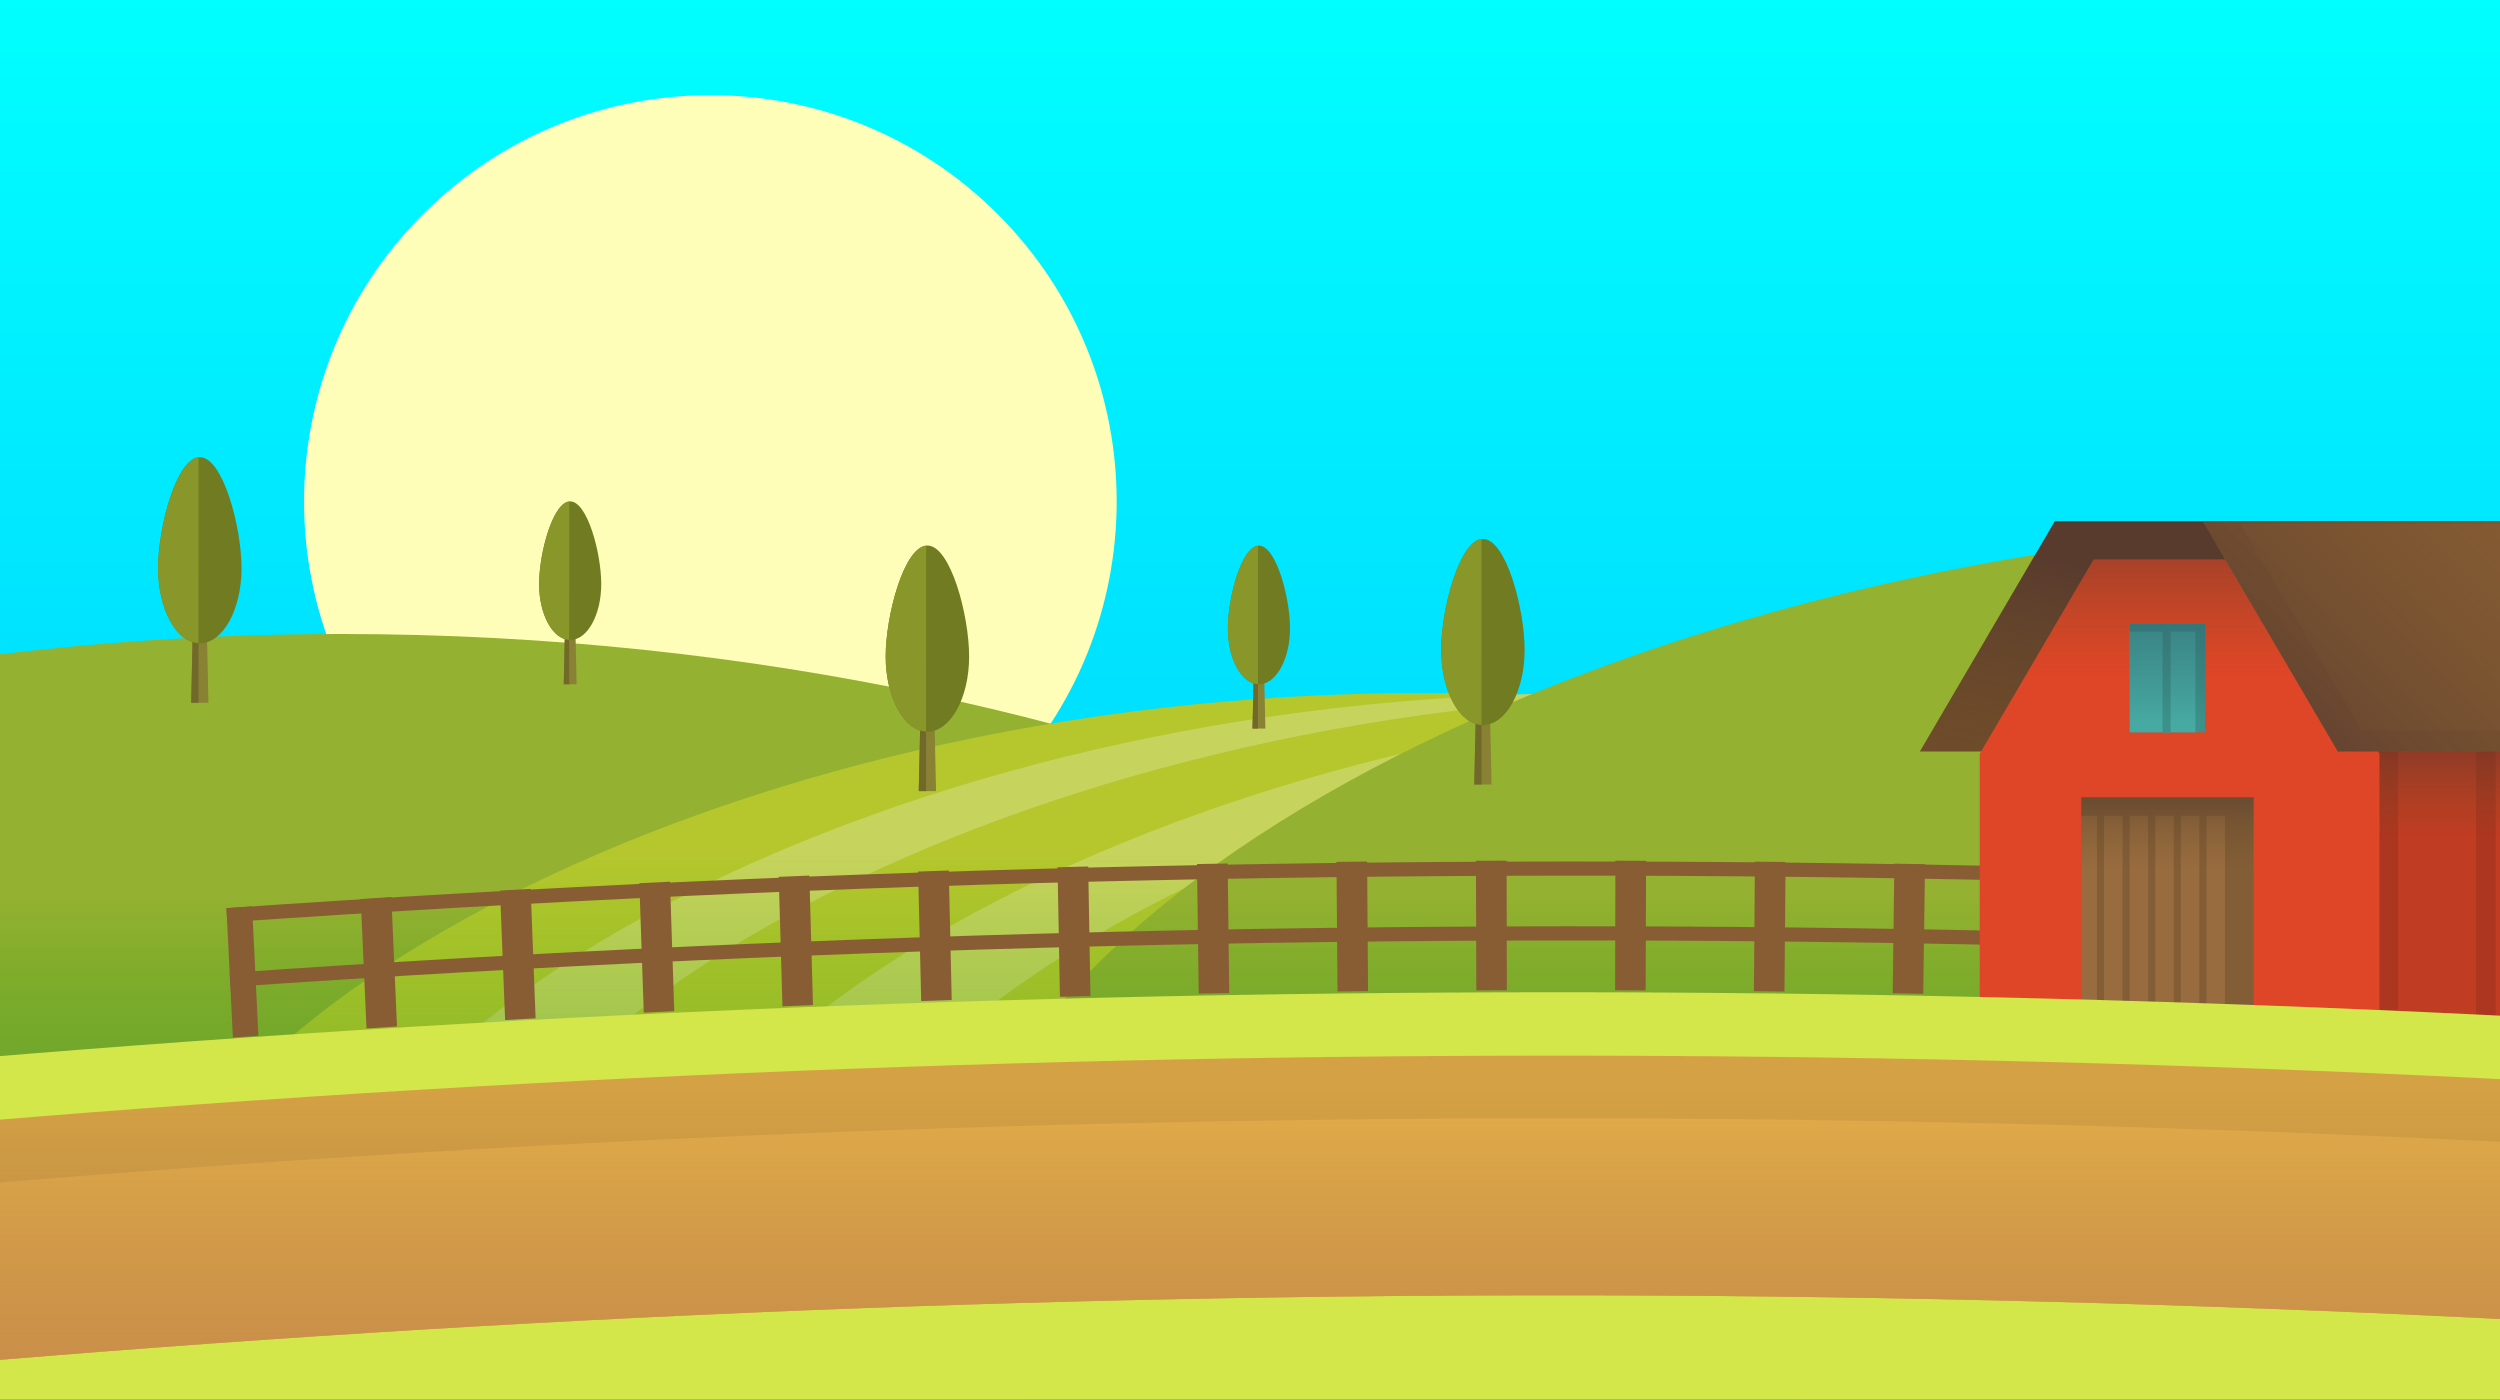 <svg width="768" height="430" viewBox="0 0 768 430" fill="none" xmlns="http://www.w3.org/2000/svg">
<rect x="0" y="0" width="768" height="430" fill="#333333" stroke="none"/>
<g clip-path="url(#clip0_310_2305)">
<rect width="768" height="432" transform="translate(0 -1)" fill="url(#paint0_linear_310_2305)"/>
<g clip-path="url(#clip1_310_2305)">
<mask id="mask0_310_2305" style="mask-type:luminance" maskUnits="userSpaceOnUse" x="-8" y="-327" width="949" height="949">
<path d="M940.197 -327H-8V621.197H940.197V-327Z" fill="white"/>
</mask>
<g mask="url(#mask0_310_2305)">
<path d="M306.485 242.306C355.229 193.562 355.229 114.532 306.485 65.789C257.741 17.045 178.712 17.045 129.968 65.789C81.224 114.532 81.224 193.562 129.968 242.306C178.712 291.049 257.741 291.049 306.485 242.306Z" fill="#FFFEB8"/>
</g>
<mask id="mask1_310_2305" style="mask-type:luminance" maskUnits="userSpaceOnUse" x="-8" y="-327" width="949" height="949">
<path d="M940.197 -327H-8V621.197H940.197V-327Z" fill="white"/>
</mask>
<g mask="url(#mask1_310_2305)">
<path d="M104.918 194.762C65.957 194.762 28.134 197.327 -8 201.978V550.601C28.134 553.809 65.955 555.522 104.918 555.522C359.27 555.522 565.462 482.886 565.462 393.285C565.462 303.683 359.27 194.762 104.918 194.762Z" fill="#95B131"/>
<path opacity="0.6" d="M104.918 194.762C65.957 194.762 28.134 197.327 -8 201.978V550.601C28.134 553.809 65.955 555.522 104.918 555.522C359.27 555.522 565.462 482.886 565.462 393.285C565.462 303.683 359.27 194.762 104.918 194.762Z" fill="url(#paint1_linear_310_2305)"/>
<path d="M525.332 218.612C496.778 214.92 467.051 212.905 436.516 212.905C217.488 212.905 39.929 316.349 39.929 401.443C39.929 402.566 39.977 403.684 40.039 404.801H525.334V218.612H525.332Z" fill="#B5C72D"/>
<path d="M525.332 213.811C513.757 213.225 502.049 212.907 490.21 212.907C271.181 212.907 93.624 316.351 93.624 401.445C93.624 402.567 93.671 403.686 93.734 404.803H525.332V213.811Z" fill="#C6D35C"/>
<path d="M525.332 212.966C309.986 215.436 136.72 317.388 136.72 401.447C136.72 402.569 136.768 403.688 136.83 404.805H525.332V212.966Z" fill="#B5C72D"/>
<path d="M525.332 215.891C336.826 233.382 192.923 324.843 192.923 401.445C192.923 402.567 192.971 403.686 193.033 404.803H525.332V215.891Z" fill="#C6D35C"/>
<path d="M525.332 222.366C361.899 249.769 242.79 331.754 242.79 401.445C242.79 402.567 242.837 403.686 242.9 404.803H525.332V222.366Z" fill="#B5C72D"/>
<g opacity="0.6">
<path d="M490.21 212.907C481.163 212.907 472.193 213.1 463.296 213.445C454.442 213.104 445.518 212.907 436.514 212.907C217.486 212.907 39.927 316.351 39.927 401.445C39.927 402.567 39.975 403.686 40.037 404.803H93.732H136.828H193.031H242.898H525.33V222.366V218.612V215.889V213.809V212.964C520.806 213.017 516.307 213.127 511.819 213.267C504.665 213.039 497.464 212.907 490.21 212.907Z" fill="url(#paint2_linear_310_2305)"/>
<path d="M634.45 401.445C634.45 402.567 634.498 403.686 634.56 404.803H688.257H731.353H787.556H837.423H940.099V282.388V258.644V239.138V228.221V218.894C764.901 242.099 634.45 328.51 634.45 401.445Z" fill="url(#paint3_linear_310_2305)"/>
</g>
<path d="M940 182.429C882.914 168.432 819.64 160.143 753.039 160.143C500.187 160.143 295.208 279.517 295.208 377.717C295.208 475.916 500.185 555.522 753.039 555.522C819.642 555.522 882.914 549.993 940 540.062V182.429Z" fill="#95B131"/>
<path opacity="0.6" d="M940 182.429C882.914 168.432 819.64 160.143 753.039 160.143C500.187 160.143 295.208 279.517 295.208 377.717C295.208 475.916 500.185 555.522 753.039 555.522C819.642 555.522 882.914 549.993 940 540.062V182.429Z" fill="url(#paint4_linear_310_2305)"/>
<path d="M940.097 218.894C764.901 242.1 634.45 328.51 634.45 401.447C634.45 402.569 634.498 403.688 634.56 404.805H940.099V218.894H940.097Z" fill="#B5C72D"/>
<path d="M940.096 228.221C792.597 260.125 688.145 336.179 688.145 401.445C688.145 402.567 688.192 403.686 688.254 404.803H940.096V228.221Z" fill="#C6D35C"/>
<path d="M940.097 239.138C815.765 275.316 731.241 342.739 731.241 401.445C731.241 402.568 731.289 403.686 731.351 404.803H940.097V239.138Z" fill="#B5C72D"/>
<path d="M634.45 401.445C634.45 402.567 634.498 403.686 634.56 404.803H688.257H731.353H787.556H837.423H940.099V282.388V258.644V239.138V228.221V218.894C764.901 242.1 634.45 328.51 634.45 401.445Z" fill="url(#paint5_linear_310_2305)"/>
</g>
<mask id="mask2_310_2305" style="mask-type:luminance" maskUnits="userSpaceOnUse" x="-8" y="-327" width="949" height="949">
<path d="M940.197 -327H-8V621.197H940.197V-327Z" fill="white"/>
</mask>
<g mask="url(#mask2_310_2305)">
<path d="M1016.91 289.774C927.253 281.504 837.508 275.152 747.579 270.712C747.522 272.451 747.493 273.321 747.437 275.06C837.318 279.498 927.016 285.846 1016.63 294.112C1016.74 292.378 1016.8 291.509 1016.91 289.774Z" fill="#895D34"/>
<path d="M1015.61 309.62C926.169 301.37 836.641 295.032 746.928 290.603C746.871 292.342 746.843 293.212 746.786 294.951C836.45 299.378 925.932 305.71 1015.33 313.956C1015.44 312.221 1015.5 311.355 1015.61 309.62Z" fill="#895D34"/>
<path d="M772.879 311.81C769.13 311.616 767.257 311.52 763.509 311.332C764.062 295.421 764.339 287.465 764.893 271.554C768.658 271.743 770.543 271.838 774.308 272.034C773.736 287.945 773.451 295.898 772.879 311.81Z" fill="#895D34"/>
<path d="M69.567 278.98C69.653 280.717 69.696 281.586 69.784 283.324C259.579 270.204 449.56 266.097 639.744 271.002C639.778 269.262 639.795 268.391 639.829 266.653C449.545 261.744 259.463 265.854 69.567 278.98Z" fill="#895D34"/>
<path d="M70.555 298.852C70.641 300.589 70.684 301.458 70.771 303.196C260.108 290.108 449.63 286.011 639.357 290.904C639.391 289.164 639.408 288.296 639.442 286.555C449.615 281.658 259.992 285.757 70.555 298.852Z" fill="#895D34"/>
<path d="M69.567 278.98C70.356 294.877 70.751 302.825 71.539 318.723C74.675 318.499 76.243 318.387 79.379 318.167C78.606 302.269 78.219 294.321 77.445 278.423C74.294 278.643 72.719 278.755 69.567 278.98Z" fill="#895D34"/>
<path d="M121.952 315.338C118.206 315.573 116.332 315.693 112.588 315.934C111.879 300.032 111.524 292.08 110.815 276.178C114.579 275.936 116.461 275.816 120.225 275.581C120.915 291.485 121.26 299.437 121.952 315.338Z" fill="#895D34"/>
<path d="M164.536 312.83C160.79 313.037 158.915 313.141 155.168 313.355C154.541 297.448 154.228 289.494 153.602 273.588C157.368 273.374 159.25 273.27 163.016 273.061C163.624 288.969 163.928 296.922 164.536 312.83Z" fill="#895D34"/>
<path d="M207.136 310.64C203.387 310.818 201.514 310.909 197.764 311.095C197.22 295.184 196.948 287.228 196.404 271.317C200.172 271.131 202.054 271.04 205.82 270.86C206.347 286.771 206.61 294.727 207.136 310.64Z" fill="#895D34"/>
<path d="M249.746 308.771C245.996 308.92 244.123 308.998 240.372 309.155C239.912 293.24 239.68 285.283 239.22 269.368C242.987 269.211 244.87 269.133 248.639 268.981C249.081 284.896 249.303 292.854 249.746 308.771Z" fill="#895D34"/>
<path d="M292.366 307.218C288.616 307.341 286.741 307.404 282.99 307.532C282.611 291.614 282.422 283.654 282.042 267.737C285.81 267.608 287.694 267.544 291.464 267.423C291.824 283.34 292.004 291.299 292.366 307.218Z" fill="#895D34"/>
<path d="M334.992 305.985C331.242 306.08 329.367 306.129 325.614 306.23C325.319 290.309 325.171 282.348 324.875 266.427C328.644 266.327 330.529 266.277 334.296 266.182C334.575 282.105 334.715 290.065 334.992 305.985Z" fill="#895D34"/>
<path d="M377.626 305.073C373.874 305.14 371.998 305.174 368.248 305.246C368.034 289.323 367.928 281.362 367.715 265.439C371.485 265.367 373.369 265.331 377.138 265.265C377.334 281.189 377.43 289.151 377.626 305.073Z" fill="#895D34"/>
<path d="M420.265 304.48C416.513 304.518 414.638 304.539 410.886 304.582C410.755 288.658 410.688 280.696 410.558 264.772C414.327 264.728 416.212 264.708 419.983 264.668C420.096 280.594 420.151 288.555 420.265 304.48Z" fill="#895D34"/>
<path d="M462.904 304.205C459.152 304.214 457.277 304.222 453.525 304.237C453.477 288.313 453.453 280.349 453.405 264.425C457.176 264.408 459.061 264.402 462.83 264.393C462.861 280.317 462.876 288.28 462.904 304.205Z" fill="#895D34"/>
<path d="M505.545 304.25C501.792 304.233 499.917 304.226 496.165 304.213C496.199 288.288 496.216 280.325 496.252 264.4C500.021 264.412 501.906 264.419 505.677 264.438C505.624 280.363 505.598 288.326 505.545 304.25Z" fill="#895D34"/>
<path d="M548.186 304.614C544.434 304.569 542.559 304.546 538.809 304.506C538.926 288.582 538.985 280.621 539.102 264.696C542.872 264.736 544.756 264.759 548.526 264.804C548.389 280.727 548.321 288.69 548.186 304.614Z" fill="#895D34"/>
<path d="M590.821 305.297C587.071 305.223 585.196 305.187 581.443 305.119C581.642 289.196 581.743 281.235 581.944 265.31C585.713 265.379 587.598 265.415 591.367 265.489C591.149 281.413 591.041 289.374 590.821 305.297Z" fill="#895D34"/>
<path d="M633.455 306.298C629.705 306.196 627.829 306.146 624.079 306.05C624.362 290.129 624.504 282.168 624.786 266.247C628.556 266.344 630.44 266.393 634.209 266.495C633.906 282.418 633.754 290.379 633.455 306.298Z" fill="#895D34"/>
</g>
<mask id="mask3_310_2305" style="mask-type:luminance" maskUnits="userSpaceOnUse" x="-8" y="-327" width="949" height="949">
<path d="M940.197 -327H-8V621.197H940.197V-327Z" fill="white"/>
</mask>
<g mask="url(#mask3_310_2305)">
<path d="M589.79 230.851L631.252 160.143H816.108L774.646 230.851H589.79Z" fill="#704C2B"/>
<path opacity="0.6" d="M589.79 230.851L631.252 160.143H816.108L774.646 230.851H589.79Z" fill="url(#paint6_linear_310_2305)"/>
<path d="M885.09 321.768H646.378V206.421L681.369 171.902H850.097L885.09 231.575V321.768Z" fill="#AC361F"/>
<path d="M760.633 222.836H736.669V321.768H760.633V222.836Z" fill="#C03C22"/>
<path d="M790.643 222.836H766.68V321.768H790.643V222.836Z" fill="#C03C22"/>
<path opacity="0.6" d="M885.09 321.768H646.378V206.421L681.369 171.902H850.097L885.09 231.575V321.768Z" fill="url(#paint7_linear_310_2305)"/>
<path d="M730.974 321.768H608.168V231.575L643.159 171.902H695.981L730.974 231.575V321.768Z" fill="#DF4527"/>
<path opacity="0.6" d="M730.974 321.768H608.168V231.575L643.159 171.902H695.981L730.974 231.575V321.768Z" fill="url(#paint8_linear_310_2305)"/>
<path d="M903.038 230.851L861.576 160.143H676.72L718.181 230.851H903.038Z" fill="#835832"/>
<path d="M891.527 224.361L854.282 160.846H688.23L725.474 224.361H891.527Z" fill="#895D34"/>
<path opacity="0.6" d="M903.038 230.851L861.576 160.143H676.72L718.181 230.851H903.038Z" fill="url(#paint9_linear_310_2305)"/>
<path d="M692.301 244.923H639.376V321.768H692.301V244.923Z" fill="#825D36"/>
<path d="M685.405 250.584H639.376V321.768H685.405V250.584Z" fill="#986C3F"/>
<path d="M677.436 191.594H654.242V224.958H677.436V191.594Z" fill="#3C918A"/>
<path d="M674.412 194.051H654.242V224.958H674.412V194.051Z" fill="#46A9A2"/>
<path d="M666.82 192.603H664.327V224.958H666.82V192.603Z" fill="#3C918A"/>
<path d="M677.436 191.594H654.242V224.958H677.436V191.594Z" fill="url(#paint10_linear_310_2305)"/>
<path d="M646.378 246.834H644.177V321.768H646.378V246.834Z" fill="#825D36"/>
<path d="M654.242 246.834H652.041V321.768H654.242V246.834Z" fill="#825D36"/>
<path d="M662.108 246.834H659.906V321.768H662.108V246.834Z" fill="#825D36"/>
<path d="M669.974 246.834H667.772V321.768H669.974V246.834Z" fill="#825D36"/>
<path d="M677.838 246.834H675.637V321.768H677.838V246.834Z" fill="#825D36"/>
<path d="M685.705 246.834H683.504V321.768H685.705V246.834Z" fill="#825D36"/>
<path opacity="0.6" d="M692.301 244.923H639.376V321.768H692.301V244.923Z" fill="url(#paint11_linear_310_2305)"/>
</g>
<mask id="mask4_310_2305" style="mask-type:luminance" maskUnits="userSpaceOnUse" x="-8" y="-327" width="949" height="949">
<path d="M940.197 -327H-8V621.197H940.197V-327Z" fill="white"/>
</mask>
<g mask="url(#mask4_310_2305)">
<path d="M287.552 243.036L286.667 203.275H283.123L282.238 243.036H287.552Z" fill="#898133"/>
<path d="M297.715 201.683C297.715 214.437 291.976 224.776 284.896 224.776C277.816 224.776 272.077 214.437 272.077 201.683C272.077 188.928 277.816 167.585 284.896 167.585C291.976 167.585 297.715 188.928 297.715 201.683Z" fill="#717C22"/>
<path d="M284.502 243.036V203.275H283.123L282.238 243.036H284.502Z" fill="#70692A"/>
<path d="M284.502 167.621C277.604 168.392 272.077 189.167 272.077 201.682C272.077 214.196 277.606 224.36 284.502 224.74V167.621Z" fill="#899629"/>
</g>
<mask id="mask5_310_2305" style="mask-type:luminance" maskUnits="userSpaceOnUse" x="-8" y="-327" width="949" height="949">
<path d="M940.197 -327H-8V621.197H940.197V-327Z" fill="white"/>
</mask>
<g mask="url(#mask5_310_2305)">
<path d="M64.039 215.891L63.153 176.13H59.61L58.726 215.891H64.039Z" fill="#898133"/>
<path d="M74.201 174.536C74.201 187.29 68.462 197.629 61.382 197.629C54.303 197.629 48.563 187.29 48.563 174.536C48.563 161.781 54.303 140.438 61.382 140.438C68.462 140.438 74.201 161.783 74.201 174.536Z" fill="#717C22"/>
<path d="M60.988 215.891V176.13H59.61L58.726 215.891H60.988Z" fill="#70692A"/>
<path d="M60.988 140.474C54.09 141.246 48.563 162.02 48.563 174.536C48.563 187.049 54.092 197.214 60.988 197.593V140.474Z" fill="#899629"/>
</g>
<mask id="mask6_310_2305" style="mask-type:luminance" maskUnits="userSpaceOnUse" x="-8" y="-327" width="949" height="949">
<path d="M940.197 -327H-8V621.197H940.197V-327Z" fill="white"/>
</mask>
<g mask="url(#mask6_310_2305)">
<path d="M458.204 241.002L457.319 201.241H453.775L452.89 241.002H458.204Z" fill="#898133"/>
<path d="M468.366 199.648C468.366 212.402 462.627 222.741 455.547 222.741C448.468 222.741 442.729 212.402 442.729 199.648C442.729 186.894 448.468 165.55 455.547 165.55C462.627 165.549 468.366 186.894 468.366 199.648Z" fill="#717C22"/>
<path d="M455.153 241.002V201.241H453.775L452.89 241.002H455.153Z" fill="#70692A"/>
<path d="M455.153 165.586C448.255 166.358 442.729 187.132 442.729 199.648C442.729 212.162 448.257 222.326 455.153 222.705V165.586Z" fill="#899629"/>
</g>
<mask id="mask7_310_2305" style="mask-type:luminance" maskUnits="userSpaceOnUse" x="-8" y="-327" width="949" height="949">
<path d="M940.197 -327H-8V621.197H940.197V-327Z" fill="white"/>
</mask>
<g mask="url(#mask7_310_2305)">
<path d="M388.723 223.809L388.065 194.199H385.425L384.766 223.809H388.723Z" fill="#898133"/>
<path d="M396.291 193.012C396.291 202.509 392.018 210.209 386.745 210.209C381.472 210.209 377.199 202.509 377.199 193.012C377.199 183.515 381.472 167.619 386.745 167.619C392.018 167.619 396.291 183.515 396.291 193.012Z" fill="#717C22"/>
<path d="M386.451 223.809V194.199H385.425L384.766 223.809H386.451Z" fill="#70692A"/>
<path d="M386.451 167.647C381.315 168.222 377.199 183.691 377.199 193.012C377.199 202.331 381.317 209.9 386.451 210.182V167.647Z" fill="#899629"/>
</g>
<mask id="mask8_310_2305" style="mask-type:luminance" maskUnits="userSpaceOnUse" x="-8" y="-327" width="949" height="949">
<path d="M940.197 -327H-8V621.197H940.197V-327Z" fill="white"/>
</mask>
<g mask="url(#mask8_310_2305)">
<path d="M177.135 210.209L176.477 180.601H173.838L173.178 210.209H177.135Z" fill="#898133"/>
<path d="M184.702 179.414C184.702 188.911 180.429 196.611 175.156 196.611C169.883 196.611 165.609 188.911 165.609 179.414C165.609 169.917 169.883 154.021 175.156 154.021C180.429 154.021 184.702 169.917 184.702 179.414Z" fill="#717C22"/>
<path d="M174.864 210.209V180.601H173.838L173.178 210.209H174.864Z" fill="#70692A"/>
<path d="M174.864 154.049C169.728 154.624 165.611 170.093 165.611 179.414C165.611 188.733 169.729 196.302 174.864 196.584V154.049Z" fill="#899629"/>
</g>
<mask id="mask9_310_2305" style="mask-type:luminance" maskUnits="userSpaceOnUse" x="-8" y="-327" width="949" height="949">
<path d="M940.197 -327H-8V621.197H940.197V-327Z" fill="white"/>
</mask>
<g mask="url(#mask9_310_2305)">
<path d="M992.93 652.68C650.177 621.174 306.116 621.178 -36.637 652.701C-43.692 544.955 -50.747 437.209 -57.806 329.465C299.012 296.611 657.266 296.606 1014.09 329.445C1007.03 437.188 999.984 544.934 992.93 652.68Z" fill="#D3E64A"/>
<path opacity="0.6" d="M992.93 652.68C650.177 621.174 306.116 621.178 -36.637 652.701C-41.667 575.89 -46.696 499.082 -51.727 422.273C301.054 389.809 655.228 389.804 1008.01 422.252C1002.98 499.061 997.957 575.871 992.93 652.68Z" fill="url(#paint12_linear_310_2305)"/>
<path d="M1008.01 422.25C655.228 389.802 301.053 389.807 -51.728 422.271C-53.33 397.809 -54.932 373.348 -56.534 348.886C299.438 316.11 656.842 316.104 1012.82 348.865C1011.21 373.327 1009.61 397.79 1008.01 422.25Z" fill="#D4A144"/>
<path d="M1008.01 422.25C655.228 389.802 301.053 389.807 -51.728 422.271C-53.148 400.592 -53.857 389.752 -55.277 368.072C299.866 335.392 656.413 335.385 1011.56 368.051C1010.14 389.732 1009.43 400.571 1008.01 422.25Z" fill="#E3AD49"/>
<path d="M1008.01 422.25C655.228 389.802 301.053 389.807 -51.728 422.271C-53.33 397.809 -54.932 373.348 -56.534 348.886C299.438 316.11 656.842 316.104 1012.82 348.865C1011.21 373.327 1009.61 397.79 1008.01 422.25Z" fill="url(#paint13_linear_310_2305)"/>
</g>
</g>
</g>
<defs>
<linearGradient id="paint0_linear_310_2305" x1="384" y1="0" x2="384" y2="432" gradientUnits="userSpaceOnUse">
<stop stop-color="#00FFFF"/>
<stop offset="1" stop-color="#00C2FF"/>
</linearGradient>
<linearGradient id="paint1_linear_310_2305" x1="278.731" y1="361.143" x2="278.731" y2="272.144" gradientUnits="userSpaceOnUse">
<stop stop-color="#499836"/>
<stop offset="0.974" stop-color="#069100" stop-opacity="0"/>
</linearGradient>
<linearGradient id="paint2_linear_310_2305" x1="282.629" y1="418.236" x2="282.629" y2="258.393" gradientUnits="userSpaceOnUse">
<stop stop-color="#499836"/>
<stop offset="0.974" stop-color="#069100" stop-opacity="0"/>
</linearGradient>
<linearGradient id="paint3_linear_310_2305" x1="787.273" y1="418.236" x2="787.273" y2="258.393" gradientUnits="userSpaceOnUse">
<stop stop-color="#499836"/>
<stop offset="0.974" stop-color="#069100" stop-opacity="0"/>
</linearGradient>
<linearGradient id="paint4_linear_310_2305" x1="617.604" y1="361.143" x2="617.604" y2="272.145" gradientUnits="userSpaceOnUse">
<stop stop-color="#499836"/>
<stop offset="0.974" stop-color="#069100" stop-opacity="0"/>
</linearGradient>
<linearGradient id="paint5_linear_310_2305" x1="787.273" y1="522.347" x2="787.273" y2="245.15" gradientUnits="userSpaceOnUse">
<stop stop-color="#499836"/>
<stop offset="0.974" stop-color="#069100" stop-opacity="0"/>
</linearGradient>
<linearGradient id="paint6_linear_310_2305" x1="704.447" y1="188.641" x2="685.572" y2="275.027" gradientUnits="userSpaceOnUse">
<stop stop-color="#4A3030"/>
<stop offset="0.974" stop-color="#6D5223" stop-opacity="0"/>
</linearGradient>
<linearGradient id="paint7_linear_310_2305" x1="765.733" y1="221.674" x2="765.733" y2="257.627" gradientUnits="userSpaceOnUse">
<stop stop-color="#4A3030"/>
<stop offset="0.974" stop-color="#6D5223" stop-opacity="0"/>
</linearGradient>
<linearGradient id="paint8_linear_310_2305" x1="669.57" y1="154.122" x2="669.57" y2="208.831" gradientUnits="userSpaceOnUse">
<stop stop-color="#4A3030"/>
<stop offset="0.974" stop-color="#6D5223" stop-opacity="0"/>
</linearGradient>
<linearGradient id="paint9_linear_310_2305" x1="726.541" y1="257.861" x2="820.912" y2="164.941" gradientUnits="userSpaceOnUse">
<stop stop-color="#4A3030"/>
<stop offset="0.974" stop-color="#6D5223" stop-opacity="0"/>
</linearGradient>
<linearGradient id="paint10_linear_310_2305" x1="665.839" y1="153.654" x2="665.839" y2="223.782" gradientUnits="userSpaceOnUse">
<stop stop-color="#32687F"/>
<stop offset="0.97" stop-color="#27464D" stop-opacity="0"/>
</linearGradient>
<linearGradient id="paint11_linear_310_2305" x1="665.839" y1="239.23" x2="665.839" y2="267.686" gradientUnits="userSpaceOnUse">
<stop stop-color="#4A3030"/>
<stop offset="0.974" stop-color="#6D5223" stop-opacity="0"/>
</linearGradient>
<linearGradient id="paint12_linear_310_2305" x1="478.142" y1="670.793" x2="478.142" y2="448.158" gradientUnits="userSpaceOnUse">
<stop stop-color="#499836"/>
<stop offset="0.974" stop-color="#069100" stop-opacity="0"/>
</linearGradient>
<linearGradient id="paint13_linear_310_2305" x1="478.141" y1="523.192" x2="478.141" y2="335.639" gradientUnits="userSpaceOnUse">
<stop stop-color="#DF8153"/>
<stop offset="1" stop-color="#825441" stop-opacity="0"/>
</linearGradient>
<clipPath id="clip0_310_2305">
<rect width="768" height="432" fill="white" transform="translate(0 -1)"/>
</clipPath>
<clipPath id="clip1_310_2305">
<rect width="948" height="948" fill="white" transform="translate(-8 -327)"/>
</clipPath>
</defs>
</svg>
